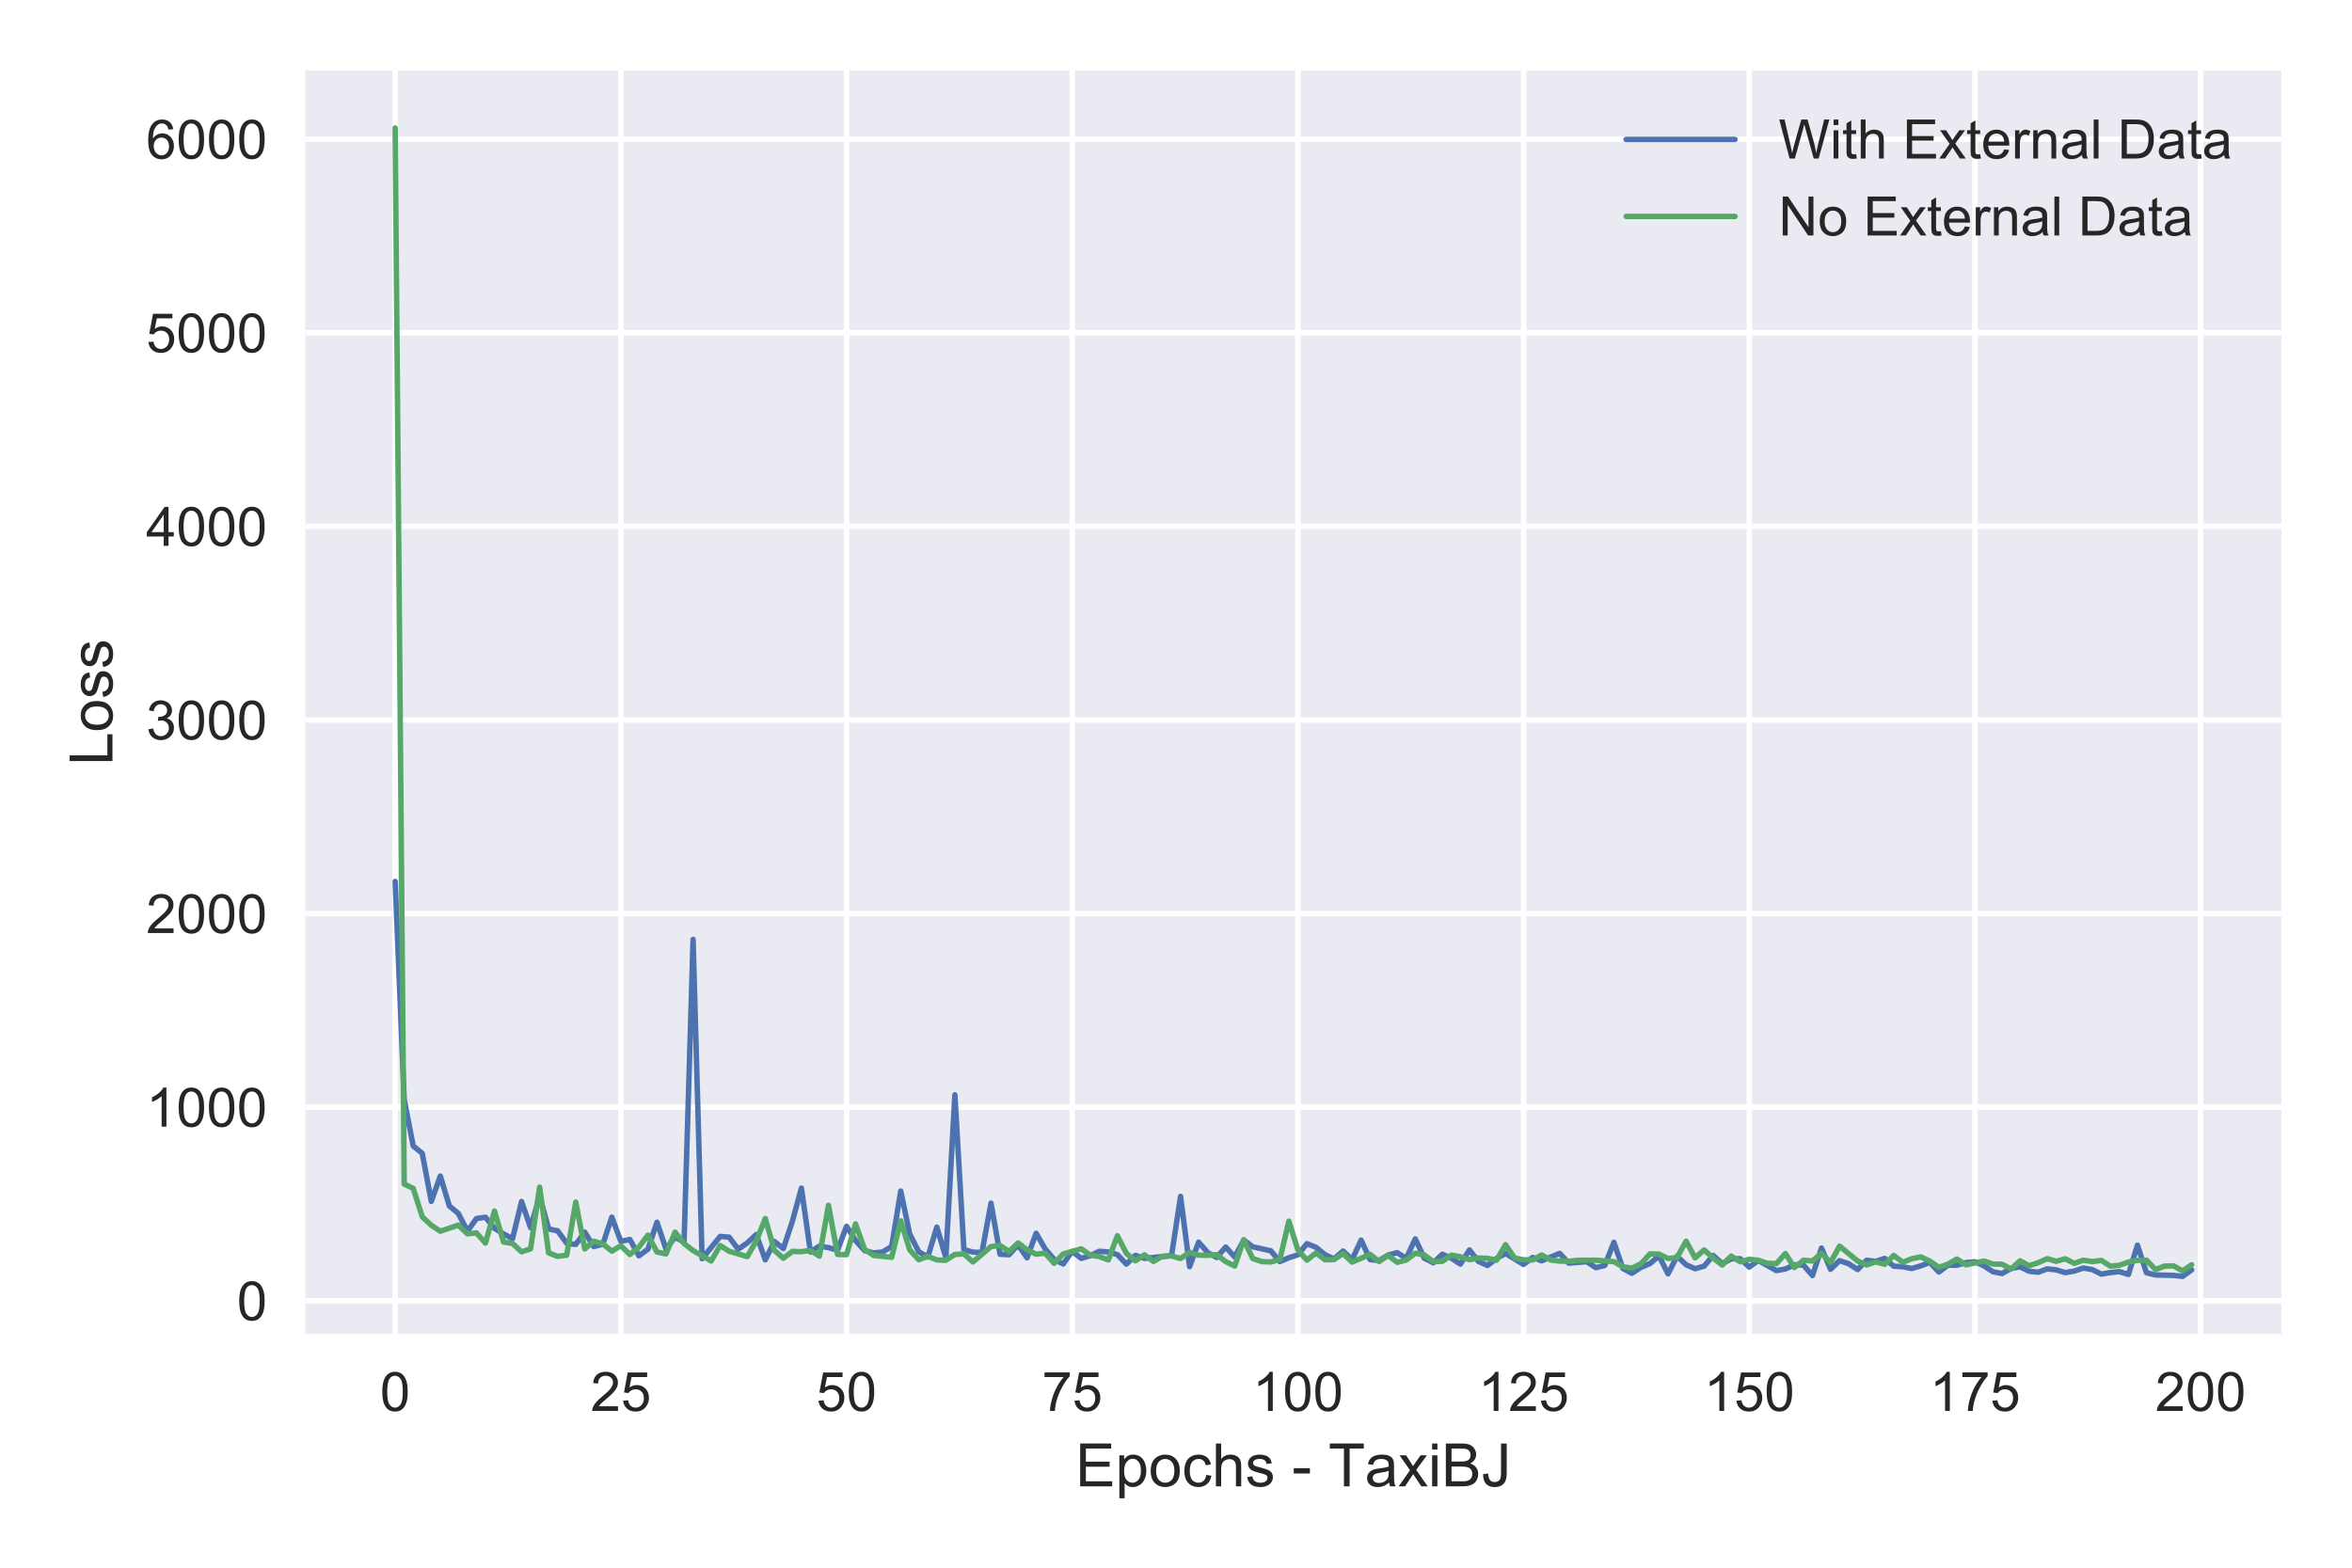 <?xml version="1.0" encoding="utf-8" standalone="no"?>
<!DOCTYPE svg PUBLIC "-//W3C//DTD SVG 1.1//EN"
  "http://www.w3.org/Graphics/SVG/1.1/DTD/svg11.dtd">
<!-- Created with matplotlib (http://matplotlib.org/) -->
<svg height="288pt" version="1.1" viewBox="0 0 432 288" width="432pt" xmlns="http://www.w3.org/2000/svg" xmlns:xlink="http://www.w3.org/1999/xlink">
 <defs>
  <style type="text/css">
*{stroke-linecap:butt;stroke-linejoin:round;}
  </style>
 </defs>
 <g id="figure_1">
  <g id="patch_1">
   <path d="M 0 288 
L 432 288 
L 432 0 
L 0 0 
z
" style="fill:#ffffff;"/>
  </g>
  <g id="axes_1">
   <g id="patch_2">
    <path d="M 56.085 245.04 
L 419.04 245.04 
L 419.04 12.96 
L 56.085 12.96 
z
" style="fill:#eaeaf2;"/>
   </g>
   <g id="matplotlib.axis_1">
    <g id="xtick_1">
     <g id="line2d_1">
      <path clip-path="url(#pcafd1edadb)" d="M 72.583 245.04 
L 72.583 12.96 
" style="fill:none;stroke:#ffffff;stroke-linecap:round;"/>
     </g>
     <g id="line2d_2"/>
     <g id="text_1">
      <!-- 0 -->
      <defs>
       <path d="M 4.156 35.297 
Q 4.156 48 6.766 55.734 
Q 9.375 63.484 14.516 67.672 
Q 19.672 71.875 27.484 71.875 
Q 33.25 71.875 37.594 69.547 
Q 41.938 67.234 44.766 62.859 
Q 47.609 58.5 49.219 52.219 
Q 50.828 45.953 50.828 35.297 
Q 50.828 22.703 48.234 14.969 
Q 45.656 7.234 40.5 3 
Q 35.359 -1.219 27.484 -1.219 
Q 17.141 -1.219 11.234 6.203 
Q 4.156 15.141 4.156 35.297 
z
M 13.188 35.297 
Q 13.188 17.672 17.312 11.828 
Q 21.438 6 27.484 6 
Q 33.547 6 37.672 11.859 
Q 41.797 17.719 41.797 35.297 
Q 41.797 52.984 37.672 58.781 
Q 33.547 64.594 27.391 64.594 
Q 21.344 64.594 17.719 59.469 
Q 13.188 52.938 13.188 35.297 
z
" id="ArialMT-30"/>
      </defs>
      <g style="fill:#262626;" transform="translate(69.802 259.198)scale(0.1 -0.1)">
       <use xlink:href="#ArialMT-30"/>
      </g>
     </g>
    </g>
    <g id="xtick_2">
     <g id="line2d_3">
      <path clip-path="url(#pcafd1edadb)" d="M 114.035 245.04 
L 114.035 12.96 
" style="fill:none;stroke:#ffffff;stroke-linecap:round;"/>
     </g>
     <g id="line2d_4"/>
     <g id="text_2">
      <!-- 25 -->
      <defs>
       <path d="M 50.344 8.453 
L 50.344 0 
L 3.031 0 
Q 2.938 3.172 4.047 6.109 
Q 5.859 10.938 9.828 15.625 
Q 13.812 20.312 21.344 26.469 
Q 33.016 36.031 37.109 41.625 
Q 41.219 47.219 41.219 52.203 
Q 41.219 57.422 37.469 61 
Q 33.734 64.594 27.734 64.594 
Q 21.391 64.594 17.578 60.781 
Q 13.766 56.984 13.719 50.25 
L 4.688 51.172 
Q 5.609 61.281 11.656 66.578 
Q 17.719 71.875 27.938 71.875 
Q 38.234 71.875 44.234 66.156 
Q 50.25 60.453 50.25 52 
Q 50.25 47.703 48.484 43.547 
Q 46.734 39.406 42.656 34.812 
Q 38.578 30.219 29.109 22.219 
Q 21.188 15.578 18.938 13.203 
Q 16.703 10.844 15.234 8.453 
z
" id="ArialMT-32"/>
       <path d="M 4.156 18.75 
L 13.375 19.531 
Q 14.406 12.797 18.141 9.391 
Q 21.875 6 27.156 6 
Q 33.5 6 37.891 10.781 
Q 42.281 15.578 42.281 23.484 
Q 42.281 31 38.062 35.344 
Q 33.844 39.703 27 39.703 
Q 22.75 39.703 19.328 37.766 
Q 15.922 35.844 13.969 32.766 
L 5.719 33.844 
L 12.641 70.609 
L 48.25 70.609 
L 48.25 62.203 
L 19.672 62.203 
L 15.828 42.969 
Q 22.266 47.469 29.344 47.469 
Q 38.719 47.469 45.156 40.969 
Q 51.609 34.469 51.609 24.266 
Q 51.609 14.547 45.953 7.469 
Q 39.062 -1.219 27.156 -1.219 
Q 17.391 -1.219 11.203 4.25 
Q 5.031 9.719 4.156 18.75 
z
" id="ArialMT-35"/>
      </defs>
      <g style="fill:#262626;" transform="translate(108.474 259.198)scale(0.1 -0.1)">
       <use xlink:href="#ArialMT-32"/>
       <use x="55.615" xlink:href="#ArialMT-35"/>
      </g>
     </g>
    </g>
    <g id="xtick_3">
     <g id="line2d_5">
      <path clip-path="url(#pcafd1edadb)" d="M 155.487 245.04 
L 155.487 12.96 
" style="fill:none;stroke:#ffffff;stroke-linecap:round;"/>
     </g>
     <g id="line2d_6"/>
     <g id="text_3">
      <!-- 50 -->
      <g style="fill:#262626;" transform="translate(149.926 259.198)scale(0.1 -0.1)">
       <use xlink:href="#ArialMT-35"/>
       <use x="55.615" xlink:href="#ArialMT-30"/>
      </g>
     </g>
    </g>
    <g id="xtick_4">
     <g id="line2d_7">
      <path clip-path="url(#pcafd1edadb)" d="M 196.939 245.04 
L 196.939 12.96 
" style="fill:none;stroke:#ffffff;stroke-linecap:round;"/>
     </g>
     <g id="line2d_8"/>
     <g id="text_4">
      <!-- 75 -->
      <defs>
       <path d="M 4.734 62.203 
L 4.734 70.656 
L 51.078 70.656 
L 51.078 63.812 
Q 44.234 56.547 37.516 44.484 
Q 30.812 32.422 27.156 19.672 
Q 24.516 10.688 23.781 0 
L 14.75 0 
Q 14.891 8.453 18.062 20.406 
Q 21.234 32.375 27.172 43.484 
Q 33.109 54.594 39.797 62.203 
z
" id="ArialMT-37"/>
      </defs>
      <g style="fill:#262626;" transform="translate(191.378 259.198)scale(0.1 -0.1)">
       <use xlink:href="#ArialMT-37"/>
       <use x="55.615" xlink:href="#ArialMT-35"/>
      </g>
     </g>
    </g>
    <g id="xtick_5">
     <g id="line2d_9">
      <path clip-path="url(#pcafd1edadb)" d="M 238.392 245.04 
L 238.392 12.96 
" style="fill:none;stroke:#ffffff;stroke-linecap:round;"/>
     </g>
     <g id="line2d_10"/>
     <g id="text_5">
      <!-- 100 -->
      <defs>
       <path d="M 37.25 0 
L 28.469 0 
L 28.469 56 
Q 25.297 52.984 20.141 49.953 
Q 14.984 46.922 10.891 45.406 
L 10.891 53.906 
Q 18.266 57.375 23.781 62.297 
Q 29.297 67.234 31.594 71.875 
L 37.25 71.875 
z
" id="ArialMT-31"/>
      </defs>
      <g style="fill:#262626;" transform="translate(230.05 259.198)scale(0.1 -0.1)">
       <use xlink:href="#ArialMT-31"/>
       <use x="55.615" xlink:href="#ArialMT-30"/>
       <use x="111.23" xlink:href="#ArialMT-30"/>
      </g>
     </g>
    </g>
    <g id="xtick_6">
     <g id="line2d_11">
      <path clip-path="url(#pcafd1edadb)" d="M 279.844 245.04 
L 279.844 12.96 
" style="fill:none;stroke:#ffffff;stroke-linecap:round;"/>
     </g>
     <g id="line2d_12"/>
     <g id="text_6">
      <!-- 125 -->
      <g style="fill:#262626;" transform="translate(271.502 259.198)scale(0.1 -0.1)">
       <use xlink:href="#ArialMT-31"/>
       <use x="55.615" xlink:href="#ArialMT-32"/>
       <use x="111.23" xlink:href="#ArialMT-35"/>
      </g>
     </g>
    </g>
    <g id="xtick_7">
     <g id="line2d_13">
      <path clip-path="url(#pcafd1edadb)" d="M 321.296 245.04 
L 321.296 12.96 
" style="fill:none;stroke:#ffffff;stroke-linecap:round;"/>
     </g>
     <g id="line2d_14"/>
     <g id="text_7">
      <!-- 150 -->
      <g style="fill:#262626;" transform="translate(312.954 259.198)scale(0.1 -0.1)">
       <use xlink:href="#ArialMT-31"/>
       <use x="55.615" xlink:href="#ArialMT-35"/>
       <use x="111.23" xlink:href="#ArialMT-30"/>
      </g>
     </g>
    </g>
    <g id="xtick_8">
     <g id="line2d_15">
      <path clip-path="url(#pcafd1edadb)" d="M 362.748 245.04 
L 362.748 12.96 
" style="fill:none;stroke:#ffffff;stroke-linecap:round;"/>
     </g>
     <g id="line2d_16"/>
     <g id="text_8">
      <!-- 175 -->
      <g style="fill:#262626;" transform="translate(354.407 259.198)scale(0.1 -0.1)">
       <use xlink:href="#ArialMT-31"/>
       <use x="55.615" xlink:href="#ArialMT-37"/>
       <use x="111.23" xlink:href="#ArialMT-35"/>
      </g>
     </g>
    </g>
    <g id="xtick_9">
     <g id="line2d_17">
      <path clip-path="url(#pcafd1edadb)" d="M 404.2 245.04 
L 404.2 12.96 
" style="fill:none;stroke:#ffffff;stroke-linecap:round;"/>
     </g>
     <g id="line2d_18"/>
     <g id="text_9">
      <!-- 200 -->
      <g style="fill:#262626;" transform="translate(395.859 259.198)scale(0.1 -0.1)">
       <use xlink:href="#ArialMT-32"/>
       <use x="55.615" xlink:href="#ArialMT-30"/>
       <use x="111.23" xlink:href="#ArialMT-30"/>
      </g>
     </g>
    </g>
    <g id="text_10">
     <!-- Epochs - TaxiBJ -->
     <defs>
      <path d="M 7.906 0 
L 7.906 71.578 
L 59.672 71.578 
L 59.672 63.141 
L 17.391 63.141 
L 17.391 41.219 
L 56.984 41.219 
L 56.984 32.812 
L 17.391 32.812 
L 17.391 8.453 
L 61.328 8.453 
L 61.328 0 
z
" id="ArialMT-45"/>
      <path d="M 6.594 -19.875 
L 6.594 51.859 
L 14.594 51.859 
L 14.594 45.125 
Q 17.438 49.078 21 51.047 
Q 24.562 53.031 29.641 53.031 
Q 36.281 53.031 41.359 49.609 
Q 46.438 46.188 49.016 39.953 
Q 51.609 33.734 51.609 26.312 
Q 51.609 18.359 48.75 11.984 
Q 45.906 5.609 40.453 2.219 
Q 35.016 -1.172 29 -1.172 
Q 24.609 -1.172 21.109 0.688 
Q 17.625 2.547 15.375 5.375 
L 15.375 -19.875 
z
M 14.547 25.641 
Q 14.547 15.625 18.594 10.844 
Q 22.656 6.062 28.422 6.062 
Q 34.281 6.062 38.453 11.016 
Q 42.625 15.969 42.625 26.375 
Q 42.625 36.281 38.547 41.203 
Q 34.469 46.141 28.812 46.141 
Q 23.188 46.141 18.859 40.891 
Q 14.547 35.641 14.547 25.641 
z
" id="ArialMT-70"/>
      <path d="M 3.328 25.922 
Q 3.328 40.328 11.328 47.266 
Q 18.016 53.031 27.641 53.031 
Q 38.328 53.031 45.109 46.016 
Q 51.906 39.016 51.906 26.656 
Q 51.906 16.656 48.906 10.906 
Q 45.906 5.172 40.156 2 
Q 34.422 -1.172 27.641 -1.172 
Q 16.75 -1.172 10.031 5.812 
Q 3.328 12.797 3.328 25.922 
z
M 12.359 25.922 
Q 12.359 15.969 16.703 11.016 
Q 21.047 6.062 27.641 6.062 
Q 34.188 6.062 38.531 11.031 
Q 42.875 16.016 42.875 26.219 
Q 42.875 35.844 38.5 40.797 
Q 34.125 45.75 27.641 45.75 
Q 21.047 45.75 16.703 40.812 
Q 12.359 35.891 12.359 25.922 
z
" id="ArialMT-6f"/>
      <path d="M 40.438 19 
L 49.078 17.875 
Q 47.656 8.938 41.812 3.875 
Q 35.984 -1.172 27.484 -1.172 
Q 16.844 -1.172 10.375 5.781 
Q 3.906 12.75 3.906 25.734 
Q 3.906 34.125 6.688 40.422 
Q 9.469 46.734 15.156 49.875 
Q 20.844 53.031 27.547 53.031 
Q 35.984 53.031 41.359 48.75 
Q 46.734 44.484 48.25 36.625 
L 39.703 35.297 
Q 38.484 40.531 35.375 43.156 
Q 32.281 45.797 27.875 45.797 
Q 21.234 45.797 17.078 41.031 
Q 12.938 36.281 12.938 25.984 
Q 12.938 15.531 16.938 10.797 
Q 20.953 6.062 27.391 6.062 
Q 32.562 6.062 36.031 9.234 
Q 39.5 12.406 40.438 19 
z
" id="ArialMT-63"/>
      <path d="M 6.594 0 
L 6.594 71.578 
L 15.375 71.578 
L 15.375 45.906 
Q 21.531 53.031 30.906 53.031 
Q 36.672 53.031 40.922 50.75 
Q 45.172 48.484 47 44.484 
Q 48.828 40.484 48.828 32.859 
L 48.828 0 
L 40.047 0 
L 40.047 32.859 
Q 40.047 39.453 37.188 42.453 
Q 34.328 45.453 29.109 45.453 
Q 25.203 45.453 21.75 43.422 
Q 18.312 41.406 16.844 37.938 
Q 15.375 34.469 15.375 28.375 
L 15.375 0 
z
" id="ArialMT-68"/>
      <path d="M 3.078 15.484 
L 11.766 16.844 
Q 12.5 11.625 15.844 8.844 
Q 19.188 6.062 25.203 6.062 
Q 31.25 6.062 34.172 8.516 
Q 37.109 10.984 37.109 14.312 
Q 37.109 17.281 34.516 19 
Q 32.719 20.172 25.531 21.969 
Q 15.875 24.422 12.141 26.203 
Q 8.406 27.984 6.469 31.125 
Q 4.547 34.281 4.547 38.094 
Q 4.547 41.547 6.125 44.5 
Q 7.719 47.469 10.453 49.422 
Q 12.5 50.922 16.031 51.969 
Q 19.578 53.031 23.641 53.031 
Q 29.734 53.031 34.344 51.266 
Q 38.969 49.516 41.156 46.5 
Q 43.359 43.5 44.188 38.484 
L 35.594 37.312 
Q 35.016 41.312 32.203 43.547 
Q 29.391 45.797 24.266 45.797 
Q 18.219 45.797 15.625 43.797 
Q 13.031 41.797 13.031 39.109 
Q 13.031 37.406 14.109 36.031 
Q 15.188 34.625 17.484 33.688 
Q 18.797 33.203 25.25 31.453 
Q 34.578 28.953 38.25 27.359 
Q 41.938 25.781 44.031 22.75 
Q 46.141 19.734 46.141 15.234 
Q 46.141 10.844 43.578 6.953 
Q 41.016 3.078 36.172 0.953 
Q 31.344 -1.172 25.25 -1.172 
Q 15.141 -1.172 9.844 3.031 
Q 4.547 7.234 3.078 15.484 
z
" id="ArialMT-73"/>
      <path id="ArialMT-20"/>
      <path d="M 3.172 21.484 
L 3.172 30.328 
L 30.172 30.328 
L 30.172 21.484 
z
" id="ArialMT-2d"/>
      <path d="M 25.922 0 
L 25.922 63.141 
L 2.344 63.141 
L 2.344 71.578 
L 59.078 71.578 
L 59.078 63.141 
L 35.406 63.141 
L 35.406 0 
z
" id="ArialMT-54"/>
      <path d="M 40.438 6.391 
Q 35.547 2.25 31.031 0.531 
Q 26.516 -1.172 21.344 -1.172 
Q 12.797 -1.172 8.203 3 
Q 3.609 7.172 3.609 13.672 
Q 3.609 17.484 5.344 20.625 
Q 7.078 23.781 9.891 25.688 
Q 12.703 27.594 16.219 28.562 
Q 18.797 29.25 24.031 29.891 
Q 34.672 31.156 39.703 32.906 
Q 39.75 34.719 39.75 35.203 
Q 39.75 40.578 37.25 42.781 
Q 33.891 45.75 27.25 45.75 
Q 21.047 45.75 18.094 43.578 
Q 15.141 41.406 13.719 35.891 
L 5.125 37.062 
Q 6.297 42.578 8.984 45.969 
Q 11.672 49.359 16.75 51.188 
Q 21.828 53.031 28.516 53.031 
Q 35.156 53.031 39.297 51.469 
Q 43.453 49.906 45.406 47.531 
Q 47.359 45.172 48.141 41.547 
Q 48.578 39.312 48.578 33.453 
L 48.578 21.734 
Q 48.578 9.469 49.141 6.219 
Q 49.703 2.984 51.375 0 
L 42.188 0 
Q 40.828 2.734 40.438 6.391 
z
M 39.703 26.031 
Q 34.906 24.078 25.344 22.703 
Q 19.922 21.922 17.672 20.938 
Q 15.438 19.969 14.203 18.094 
Q 12.984 16.219 12.984 13.922 
Q 12.984 10.406 15.641 8.062 
Q 18.312 5.719 23.438 5.719 
Q 28.516 5.719 32.469 7.938 
Q 36.422 10.156 38.281 14.016 
Q 39.703 17 39.703 22.797 
z
" id="ArialMT-61"/>
      <path d="M 0.734 0 
L 19.672 26.953 
L 2.156 51.859 
L 13.141 51.859 
L 21.094 39.703 
Q 23.344 36.234 24.703 33.891 
Q 26.859 37.109 28.656 39.594 
L 37.406 51.859 
L 47.906 51.859 
L 29.984 27.438 
L 49.266 0 
L 38.484 0 
L 27.828 16.109 
L 25 20.453 
L 11.375 0 
z
" id="ArialMT-78"/>
      <path d="M 6.641 61.469 
L 6.641 71.578 
L 15.438 71.578 
L 15.438 61.469 
z
M 6.641 0 
L 6.641 51.859 
L 15.438 51.859 
L 15.438 0 
z
" id="ArialMT-69"/>
      <path d="M 7.328 0 
L 7.328 71.578 
L 34.188 71.578 
Q 42.391 71.578 47.344 69.406 
Q 52.297 67.234 55.094 62.719 
Q 57.906 58.203 57.906 53.266 
Q 57.906 48.688 55.422 44.625 
Q 52.938 40.578 47.906 38.094 
Q 54.391 36.188 57.875 31.594 
Q 61.375 27 61.375 20.75 
Q 61.375 15.719 59.25 11.391 
Q 57.125 7.078 54 4.734 
Q 50.875 2.391 46.156 1.188 
Q 41.453 0 34.625 0 
z
M 16.797 41.5 
L 32.281 41.5 
Q 38.578 41.5 41.312 42.328 
Q 44.922 43.406 46.75 45.891 
Q 48.578 48.391 48.578 52.156 
Q 48.578 55.719 46.875 58.422 
Q 45.172 61.141 41.984 62.141 
Q 38.812 63.141 31.109 63.141 
L 16.797 63.141 
z
M 16.797 8.453 
L 34.625 8.453 
Q 39.203 8.453 41.062 8.797 
Q 44.344 9.375 46.531 10.734 
Q 48.734 12.109 50.141 14.719 
Q 51.562 17.328 51.562 20.75 
Q 51.562 24.75 49.516 27.703 
Q 47.469 30.672 43.828 31.859 
Q 40.188 33.062 33.344 33.062 
L 16.797 33.062 
z
" id="ArialMT-42"/>
      <path d="M 2.875 20.312 
L 11.422 21.484 
Q 11.766 13.281 14.5 10.25 
Q 17.234 7.234 22.078 7.234 
Q 25.641 7.234 28.219 8.859 
Q 30.812 10.5 31.781 13.297 
Q 32.766 16.109 32.766 22.266 
L 32.766 71.578 
L 42.234 71.578 
L 42.234 22.797 
Q 42.234 13.812 40.062 8.875 
Q 37.891 3.953 33.172 1.359 
Q 28.469 -1.219 22.125 -1.219 
Q 12.703 -1.219 7.688 4.203 
Q 2.688 9.625 2.875 20.312 
z
" id="ArialMT-4a"/>
     </defs>
     <g style="fill:#262626;" transform="translate(197.533 273.059)scale(0.11 -0.11)">
      <use xlink:href="#ArialMT-45"/>
      <use x="66.699" xlink:href="#ArialMT-70"/>
      <use x="122.314" xlink:href="#ArialMT-6f"/>
      <use x="177.93" xlink:href="#ArialMT-63"/>
      <use x="227.93" xlink:href="#ArialMT-68"/>
      <use x="283.545" xlink:href="#ArialMT-73"/>
      <use x="333.545" xlink:href="#ArialMT-20"/>
      <use x="361.328" xlink:href="#ArialMT-2d"/>
      <use x="394.629" xlink:href="#ArialMT-20"/>
      <use x="422.396" xlink:href="#ArialMT-54"/>
      <use x="483.309" xlink:href="#ArialMT-61"/>
      <use x="538.924" xlink:href="#ArialMT-78"/>
      <use x="588.924" xlink:href="#ArialMT-69"/>
      <use x="611.141" xlink:href="#ArialMT-42"/>
      <use x="677.84" xlink:href="#ArialMT-4a"/>
     </g>
    </g>
   </g>
   <g id="matplotlib.axis_2">
    <g id="ytick_1">
     <g id="line2d_19">
      <path clip-path="url(#pcafd1edadb)" d="M 56.085 238.966 
L 419.04 238.966 
" style="fill:none;stroke:#ffffff;stroke-linecap:round;"/>
     </g>
     <g id="line2d_20"/>
     <g id="text_11">
      <!-- 0 -->
      <g style="fill:#262626;" transform="translate(43.524 242.545)scale(0.1 -0.1)">
       <use xlink:href="#ArialMT-30"/>
      </g>
     </g>
    </g>
    <g id="ytick_2">
     <g id="line2d_21">
      <path clip-path="url(#pcafd1edadb)" d="M 56.085 203.399 
L 419.04 203.399 
" style="fill:none;stroke:#ffffff;stroke-linecap:round;"/>
     </g>
     <g id="line2d_22"/>
     <g id="text_12">
      <!-- 1000 -->
      <g style="fill:#262626;" transform="translate(26.841 206.978)scale(0.1 -0.1)">
       <use xlink:href="#ArialMT-31"/>
       <use x="55.615" xlink:href="#ArialMT-30"/>
       <use x="111.23" xlink:href="#ArialMT-30"/>
       <use x="166.846" xlink:href="#ArialMT-30"/>
      </g>
     </g>
    </g>
    <g id="ytick_3">
     <g id="line2d_23">
      <path clip-path="url(#pcafd1edadb)" d="M 56.085 167.832 
L 419.04 167.832 
" style="fill:none;stroke:#ffffff;stroke-linecap:round;"/>
     </g>
     <g id="line2d_24"/>
     <g id="text_13">
      <!-- 2000 -->
      <g style="fill:#262626;" transform="translate(26.841 171.411)scale(0.1 -0.1)">
       <use xlink:href="#ArialMT-32"/>
       <use x="55.615" xlink:href="#ArialMT-30"/>
       <use x="111.23" xlink:href="#ArialMT-30"/>
       <use x="166.846" xlink:href="#ArialMT-30"/>
      </g>
     </g>
    </g>
    <g id="ytick_4">
     <g id="line2d_25">
      <path clip-path="url(#pcafd1edadb)" d="M 56.085 132.266 
L 419.04 132.266 
" style="fill:none;stroke:#ffffff;stroke-linecap:round;"/>
     </g>
     <g id="line2d_26"/>
     <g id="text_14">
      <!-- 3000 -->
      <defs>
       <path d="M 4.203 18.891 
L 12.984 20.062 
Q 14.5 12.594 18.141 9.297 
Q 21.781 6 27 6 
Q 33.203 6 37.469 10.297 
Q 41.75 14.594 41.75 20.953 
Q 41.75 27 37.797 30.922 
Q 33.844 34.859 27.734 34.859 
Q 25.25 34.859 21.531 33.891 
L 22.516 41.609 
Q 23.391 41.5 23.922 41.5 
Q 29.547 41.5 34.031 44.422 
Q 38.531 47.359 38.531 53.469 
Q 38.531 58.297 35.25 61.469 
Q 31.984 64.656 26.812 64.656 
Q 21.688 64.656 18.266 61.422 
Q 14.844 58.203 13.875 51.766 
L 5.078 53.328 
Q 6.688 62.156 12.391 67.016 
Q 18.109 71.875 26.609 71.875 
Q 32.469 71.875 37.391 69.359 
Q 42.328 66.844 44.938 62.5 
Q 47.562 58.156 47.562 53.266 
Q 47.562 48.641 45.062 44.828 
Q 42.578 41.016 37.703 38.766 
Q 44.047 37.312 47.562 32.688 
Q 51.078 28.078 51.078 21.141 
Q 51.078 11.766 44.234 5.25 
Q 37.406 -1.266 26.953 -1.266 
Q 17.531 -1.266 11.297 4.344 
Q 5.078 9.969 4.203 18.891 
z
" id="ArialMT-33"/>
      </defs>
      <g style="fill:#262626;" transform="translate(26.841 135.845)scale(0.1 -0.1)">
       <use xlink:href="#ArialMT-33"/>
       <use x="55.615" xlink:href="#ArialMT-30"/>
       <use x="111.23" xlink:href="#ArialMT-30"/>
       <use x="166.846" xlink:href="#ArialMT-30"/>
      </g>
     </g>
    </g>
    <g id="ytick_5">
     <g id="line2d_27">
      <path clip-path="url(#pcafd1edadb)" d="M 56.085 96.699 
L 419.04 96.699 
" style="fill:none;stroke:#ffffff;stroke-linecap:round;"/>
     </g>
     <g id="line2d_28"/>
     <g id="text_15">
      <!-- 4000 -->
      <defs>
       <path d="M 32.328 0 
L 32.328 17.141 
L 1.266 17.141 
L 1.266 25.203 
L 33.938 71.578 
L 41.109 71.578 
L 41.109 25.203 
L 50.781 25.203 
L 50.781 17.141 
L 41.109 17.141 
L 41.109 0 
z
M 32.328 25.203 
L 32.328 57.469 
L 9.906 25.203 
z
" id="ArialMT-34"/>
      </defs>
      <g style="fill:#262626;" transform="translate(26.841 100.278)scale(0.1 -0.1)">
       <use xlink:href="#ArialMT-34"/>
       <use x="55.615" xlink:href="#ArialMT-30"/>
       <use x="111.23" xlink:href="#ArialMT-30"/>
       <use x="166.846" xlink:href="#ArialMT-30"/>
      </g>
     </g>
    </g>
    <g id="ytick_6">
     <g id="line2d_29">
      <path clip-path="url(#pcafd1edadb)" d="M 56.085 61.132 
L 419.04 61.132 
" style="fill:none;stroke:#ffffff;stroke-linecap:round;"/>
     </g>
     <g id="line2d_30"/>
     <g id="text_16">
      <!-- 5000 -->
      <g style="fill:#262626;" transform="translate(26.841 64.711)scale(0.1 -0.1)">
       <use xlink:href="#ArialMT-35"/>
       <use x="55.615" xlink:href="#ArialMT-30"/>
       <use x="111.23" xlink:href="#ArialMT-30"/>
       <use x="166.846" xlink:href="#ArialMT-30"/>
      </g>
     </g>
    </g>
    <g id="ytick_7">
     <g id="line2d_31">
      <path clip-path="url(#pcafd1edadb)" d="M 56.085 25.565 
L 419.04 25.565 
" style="fill:none;stroke:#ffffff;stroke-linecap:round;"/>
     </g>
     <g id="line2d_32"/>
     <g id="text_17">
      <!-- 6000 -->
      <defs>
       <path d="M 49.75 54.047 
L 41.016 53.375 
Q 39.844 58.547 37.703 60.891 
Q 34.125 64.656 28.906 64.656 
Q 24.703 64.656 21.531 62.312 
Q 17.391 59.281 14.984 53.469 
Q 12.594 47.656 12.5 36.922 
Q 15.672 41.75 20.266 44.094 
Q 24.859 46.438 29.891 46.438 
Q 38.672 46.438 44.844 39.969 
Q 51.031 33.5 51.031 23.25 
Q 51.031 16.5 48.125 10.719 
Q 45.219 4.938 40.141 1.859 
Q 35.062 -1.219 28.609 -1.219 
Q 17.625 -1.219 10.688 6.859 
Q 3.766 14.938 3.766 33.5 
Q 3.766 54.25 11.422 63.672 
Q 18.109 71.875 29.438 71.875 
Q 37.891 71.875 43.281 67.141 
Q 48.688 62.406 49.75 54.047 
z
M 13.875 23.188 
Q 13.875 18.656 15.797 14.5 
Q 17.719 10.359 21.188 8.172 
Q 24.656 6 28.469 6 
Q 34.031 6 38.031 10.484 
Q 42.047 14.984 42.047 22.703 
Q 42.047 30.125 38.078 34.391 
Q 34.125 38.672 28.125 38.672 
Q 22.172 38.672 18.016 34.391 
Q 13.875 30.125 13.875 23.188 
z
" id="ArialMT-36"/>
      </defs>
      <g style="fill:#262626;" transform="translate(26.841 29.144)scale(0.1 -0.1)">
       <use xlink:href="#ArialMT-36"/>
       <use x="55.615" xlink:href="#ArialMT-30"/>
       <use x="111.23" xlink:href="#ArialMT-30"/>
       <use x="166.846" xlink:href="#ArialMT-30"/>
      </g>
     </g>
    </g>
    <g id="text_18">
     <!-- Loss -->
     <defs>
      <path d="M 7.328 0 
L 7.328 71.578 
L 16.797 71.578 
L 16.797 8.453 
L 52.047 8.453 
L 52.047 0 
z
" id="ArialMT-4c"/>
     </defs>
     <g style="fill:#262626;" transform="translate(20.655 140.617)rotate(-90)scale(0.11 -0.11)">
      <use xlink:href="#ArialMT-4c"/>
      <use x="55.615" xlink:href="#ArialMT-6f"/>
      <use x="111.23" xlink:href="#ArialMT-73"/>
      <use x="161.23" xlink:href="#ArialMT-73"/>
     </g>
    </g>
   </g>
   <g id="line2d_33">
    <path clip-path="url(#pcafd1edadb)" d="M 72.583 161.927 
L 74.241 202.003 
L 75.899 210.527 
L 77.557 211.886 
L 79.215 220.71 
L 80.873 216.048 
L 82.531 221.543 
L 84.19 222.924 
L 85.848 226.185 
L 87.506 223.867 
L 89.164 223.616 
L 90.822 225.646 
L 92.48 226.674 
L 94.138 227.561 
L 95.796 220.729 
L 97.454 225.533 
L 99.112 219.697 
L 100.77 225.77 
L 102.428 226.125 
L 104.087 228.402 
L 105.745 228.611 
L 107.403 226.361 
L 109.061 229.012 
L 110.719 228.58 
L 112.377 223.603 
L 114.035 228.044 
L 115.693 227.708 
L 117.351 230.703 
L 119.009 229.493 
L 120.667 224.531 
L 122.326 229.471 
L 123.984 227.274 
L 125.642 228.201 
L 127.3 172.577 
L 128.958 231.236 
L 132.274 227.144 
L 133.932 227.281 
L 135.59 229.505 
L 137.248 228.337 
L 138.906 226.791 
L 140.564 231.459 
L 142.223 228.064 
L 143.881 229.375 
L 145.539 224.356 
L 147.197 218.259 
L 148.855 229.993 
L 150.513 228.929 
L 152.171 229.197 
L 153.829 229.684 
L 155.487 225.274 
L 157.145 227.894 
L 158.803 229.747 
L 160.462 230.166 
L 162.12 230.002 
L 163.778 228.977 
L 165.436 218.809 
L 167.094 226.717 
L 168.752 229.964 
L 170.41 230.92 
L 172.068 225.437 
L 173.726 231.005 
L 175.384 201.13 
L 177.042 229.556 
L 178.7 230.033 
L 180.359 230.087 
L 182.017 221.028 
L 183.675 230.421 
L 185.333 230.504 
L 186.991 228.694 
L 188.649 231.073 
L 190.307 226.565 
L 191.965 229.44 
L 193.623 231.387 
L 195.281 232.201 
L 196.939 229.89 
L 198.597 231.181 
L 200.256 230.682 
L 201.914 229.874 
L 203.572 229.999 
L 205.23 230.483 
L 206.888 232.226 
L 208.546 230.62 
L 210.204 231.175 
L 215.178 230.681 
L 216.836 219.788 
L 218.495 232.697 
L 220.153 228.186 
L 221.811 230.1 
L 223.469 231.011 
L 225.127 229.095 
L 226.785 230.915 
L 228.443 227.813 
L 230.101 229.049 
L 233.417 229.789 
L 235.075 231.762 
L 236.733 231.056 
L 238.392 230.52 
L 240.05 228.473 
L 241.708 229.15 
L 243.366 230.499 
L 245.024 231.272 
L 246.682 229.827 
L 248.34 231.402 
L 249.998 227.826 
L 251.656 231.402 
L 253.314 231.566 
L 254.972 230.559 
L 256.63 230.125 
L 258.289 231.168 
L 259.947 227.598 
L 261.605 231.152 
L 263.263 231.987 
L 264.921 230.414 
L 266.579 231.142 
L 268.237 232.226 
L 269.895 229.622 
L 271.553 231.744 
L 273.211 232.486 
L 274.869 231.197 
L 276.528 230.276 
L 279.844 232.297 
L 281.502 231.005 
L 283.16 231.623 
L 286.476 230.257 
L 288.134 232.052 
L 291.45 231.783 
L 293.108 232.884 
L 294.766 232.472 
L 296.425 228.224 
L 298.083 233.04 
L 299.741 233.917 
L 301.399 232.828 
L 303.057 232.129 
L 304.715 230.725 
L 306.373 234.022 
L 308.031 230.775 
L 309.689 232.355 
L 311.347 233.08 
L 313.005 232.605 
L 314.663 230.643 
L 316.322 232.133 
L 317.98 231.279 
L 319.638 231.238 
L 321.296 232.777 
L 322.954 231.561 
L 326.27 233.424 
L 327.928 233.118 
L 329.586 232.366 
L 331.244 232.414 
L 332.902 234.329 
L 334.561 229.281 
L 336.219 233.179 
L 337.877 231.6 
L 339.535 232.156 
L 341.193 233.229 
L 342.851 231.526 
L 344.509 231.723 
L 346.167 231.189 
L 347.825 232.605 
L 349.483 232.722 
L 351.141 233.039 
L 352.799 232.549 
L 354.458 231.915 
L 356.116 233.675 
L 357.774 232.435 
L 359.432 232.436 
L 361.09 231.951 
L 362.748 231.795 
L 364.406 232.557 
L 366.064 233.638 
L 367.722 233.961 
L 369.38 233.036 
L 371.038 232.73 
L 372.697 233.537 
L 374.355 233.722 
L 376.013 233.106 
L 377.671 233.285 
L 379.329 233.798 
L 380.987 233.503 
L 382.645 232.951 
L 384.303 233.235 
L 385.961 234.07 
L 387.619 233.783 
L 389.277 233.612 
L 390.935 234.129 
L 392.594 228.748 
L 394.252 233.812 
L 395.91 234.226 
L 399.226 234.302 
L 400.884 234.491 
L 402.542 233.295 
L 402.542 233.295 
" style="fill:none;stroke:#4c72b0;stroke-linecap:round;"/>
   </g>
   <g id="line2d_34">
    <path clip-path="url(#pcafd1edadb)" d="M 72.583 23.509 
L 74.241 217.527 
L 75.899 218.323 
L 77.557 223.54 
L 79.215 225.097 
L 80.873 226.185 
L 84.19 225.068 
L 85.848 226.664 
L 87.506 226.495 
L 89.164 228.371 
L 90.822 222.479 
L 92.48 228.165 
L 94.138 228.434 
L 95.796 229.977 
L 97.454 229.421 
L 99.112 218.083 
L 100.77 230.175 
L 102.428 230.808 
L 104.087 230.59 
L 105.745 220.838 
L 107.403 229.446 
L 109.061 228.021 
L 110.719 228.509 
L 112.377 229.856 
L 114.035 228.856 
L 115.693 230.462 
L 117.351 229.103 
L 119.009 226.913 
L 120.667 230.006 
L 122.326 230.36 
L 123.984 226.356 
L 125.642 228.449 
L 127.3 229.737 
L 130.616 231.659 
L 132.274 228.824 
L 133.932 229.866 
L 137.248 230.856 
L 138.906 227.991 
L 140.564 223.854 
L 142.223 229.693 
L 143.881 231.151 
L 145.539 229.896 
L 147.197 229.942 
L 148.855 229.707 
L 150.513 230.761 
L 152.171 221.421 
L 153.829 230.451 
L 155.487 230.492 
L 157.145 224.848 
L 158.803 229.519 
L 160.462 230.632 
L 163.778 230.978 
L 165.436 224.284 
L 167.094 229.624 
L 168.752 231.424 
L 170.41 230.807 
L 172.068 231.456 
L 173.726 231.529 
L 175.384 230.456 
L 177.042 230.351 
L 178.7 231.836 
L 182.017 229.005 
L 183.675 228.813 
L 185.333 229.908 
L 186.991 228.341 
L 188.649 229.614 
L 190.307 230.408 
L 191.965 230.224 
L 193.623 232.081 
L 195.281 230.362 
L 198.597 229.426 
L 200.256 230.562 
L 201.914 230.841 
L 203.572 231.463 
L 205.23 227.026 
L 206.888 230.259 
L 208.546 231.626 
L 210.204 230.526 
L 211.862 231.737 
L 213.52 230.775 
L 215.178 230.727 
L 216.836 231.202 
L 218.495 230.078 
L 220.153 230.588 
L 221.811 230.625 
L 223.469 230.491 
L 225.127 231.763 
L 226.785 232.593 
L 228.443 227.744 
L 230.101 231.214 
L 231.759 231.77 
L 233.417 231.841 
L 235.075 231.373 
L 236.733 224.344 
L 238.392 229.645 
L 240.05 231.5 
L 241.708 230.183 
L 243.366 231.438 
L 245.024 231.406 
L 246.682 230.27 
L 248.34 231.862 
L 251.656 230.45 
L 253.314 231.761 
L 254.972 230.637 
L 256.63 231.909 
L 258.289 231.484 
L 259.947 230.234 
L 261.605 230.557 
L 263.263 231.77 
L 264.921 231.717 
L 266.579 230.573 
L 268.237 230.874 
L 269.895 231.419 
L 271.553 231.102 
L 273.211 231.165 
L 274.869 231.525 
L 276.528 228.654 
L 278.186 231.116 
L 279.844 231.435 
L 281.502 231.472 
L 283.16 230.549 
L 284.818 231.488 
L 286.476 231.679 
L 288.134 231.715 
L 289.792 231.525 
L 293.108 231.514 
L 296.425 231.77 
L 298.083 232.729 
L 299.741 232.959 
L 301.399 232.175 
L 303.057 230.349 
L 304.715 230.385 
L 306.373 231.203 
L 308.031 231.02 
L 309.689 228.011 
L 311.347 231.092 
L 313.005 229.618 
L 314.663 231.122 
L 316.322 232.396 
L 317.98 230.757 
L 319.638 231.799 
L 321.296 231.348 
L 322.954 231.524 
L 324.612 232.071 
L 326.27 232.146 
L 327.928 230.288 
L 329.586 232.859 
L 331.244 231.518 
L 332.902 231.655 
L 334.561 230.227 
L 336.219 231.935 
L 337.877 228.926 
L 341.193 231.657 
L 342.851 232.392 
L 344.509 231.821 
L 346.167 232.263 
L 347.825 230.641 
L 349.483 231.885 
L 351.141 231.238 
L 352.799 230.906 
L 354.458 231.667 
L 356.116 232.816 
L 357.774 232.245 
L 359.432 231.294 
L 361.09 232.366 
L 364.406 231.673 
L 366.064 232.216 
L 367.722 232.257 
L 369.38 233.125 
L 371.038 231.624 
L 372.697 232.527 
L 374.355 231.976 
L 376.013 231.234 
L 377.671 231.719 
L 379.329 231.255 
L 380.987 232.1 
L 382.645 231.516 
L 384.303 231.768 
L 385.961 231.549 
L 387.619 232.609 
L 389.277 232.446 
L 390.935 231.854 
L 392.594 231.538 
L 394.252 231.502 
L 395.91 233.235 
L 397.568 232.599 
L 399.226 232.551 
L 400.884 233.482 
L 402.542 232.347 
L 402.542 232.347 
" style="fill:none;stroke:#55a868;stroke-linecap:round;"/>
   </g>
   <g id="patch_3">
    <path d="M 56.085 245.04 
L 56.085 12.96 
" style="fill:none;"/>
   </g>
   <g id="patch_4">
    <path d="M 419.04 245.04 
L 419.04 12.96 
" style="fill:none;"/>
   </g>
   <g id="patch_5">
    <path d="M 56.085 245.04 
L 419.04 245.04 
" style="fill:none;"/>
   </g>
   <g id="patch_6">
    <path d="M 56.085 12.96 
L 419.04 12.96 
" style="fill:none;"/>
   </g>
   <g id="legend_1">
    <g id="line2d_35">
     <path d="M 298.679 25.618 
L 318.679 25.618 
" style="fill:none;stroke:#4c72b0;stroke-linecap:round;"/>
    </g>
    <g id="line2d_36"/>
    <g id="text_19">
     <!-- With External Data -->
     <defs>
      <path d="M 20.219 0 
L 1.219 71.578 
L 10.938 71.578 
L 21.828 24.656 
Q 23.578 17.281 24.859 10.016 
Q 27.594 21.484 28.078 23.25 
L 41.703 71.578 
L 53.125 71.578 
L 63.375 35.359 
Q 67.234 21.875 68.953 10.016 
Q 70.312 16.797 72.516 25.594 
L 83.734 71.578 
L 93.266 71.578 
L 73.641 0 
L 64.5 0 
L 49.422 54.547 
Q 47.516 61.375 47.172 62.938 
Q 46.047 58.016 45.062 54.547 
L 29.891 0 
z
" id="ArialMT-57"/>
      <path d="M 25.781 7.859 
L 27.047 0.094 
Q 23.344 -0.688 20.406 -0.688 
Q 15.625 -0.688 12.984 0.828 
Q 10.359 2.344 9.281 4.812 
Q 8.203 7.281 8.203 15.188 
L 8.203 45.016 
L 1.766 45.016 
L 1.766 51.859 
L 8.203 51.859 
L 8.203 64.703 
L 16.938 69.969 
L 16.938 51.859 
L 25.781 51.859 
L 25.781 45.016 
L 16.938 45.016 
L 16.938 14.703 
Q 16.938 10.938 17.406 9.859 
Q 17.875 8.797 18.922 8.156 
Q 19.969 7.516 21.922 7.516 
Q 23.391 7.516 25.781 7.859 
z
" id="ArialMT-74"/>
      <path d="M 42.094 16.703 
L 51.172 15.578 
Q 49.031 7.625 43.219 3.219 
Q 37.406 -1.172 28.375 -1.172 
Q 17 -1.172 10.328 5.828 
Q 3.656 12.844 3.656 25.484 
Q 3.656 38.578 10.391 45.797 
Q 17.141 53.031 27.875 53.031 
Q 38.281 53.031 44.875 45.953 
Q 51.469 38.875 51.469 26.031 
Q 51.469 25.25 51.422 23.688 
L 12.75 23.688 
Q 13.234 15.141 17.578 10.594 
Q 21.922 6.062 28.422 6.062 
Q 33.25 6.062 36.672 8.594 
Q 40.094 11.141 42.094 16.703 
z
M 13.234 30.906 
L 42.188 30.906 
Q 41.609 37.453 38.875 40.719 
Q 34.672 45.797 27.984 45.797 
Q 21.922 45.797 17.797 41.75 
Q 13.672 37.703 13.234 30.906 
z
" id="ArialMT-65"/>
      <path d="M 6.5 0 
L 6.5 51.859 
L 14.406 51.859 
L 14.406 44 
Q 17.438 49.516 20 51.266 
Q 22.562 53.031 25.641 53.031 
Q 30.078 53.031 34.672 50.203 
L 31.641 42.047 
Q 28.422 43.953 25.203 43.953 
Q 22.312 43.953 20.016 42.219 
Q 17.719 40.484 16.75 37.406 
Q 15.281 32.719 15.281 27.156 
L 15.281 0 
z
" id="ArialMT-72"/>
      <path d="M 6.594 0 
L 6.594 51.859 
L 14.5 51.859 
L 14.5 44.484 
Q 20.219 53.031 31 53.031 
Q 35.688 53.031 39.625 51.344 
Q 43.562 49.656 45.516 46.922 
Q 47.469 44.188 48.25 40.438 
Q 48.734 37.984 48.734 31.891 
L 48.734 0 
L 39.938 0 
L 39.938 31.547 
Q 39.938 36.922 38.906 39.578 
Q 37.891 42.234 35.281 43.812 
Q 32.672 45.406 29.156 45.406 
Q 23.531 45.406 19.453 41.844 
Q 15.375 38.281 15.375 28.328 
L 15.375 0 
z
" id="ArialMT-6e"/>
      <path d="M 6.391 0 
L 6.391 71.578 
L 15.188 71.578 
L 15.188 0 
z
" id="ArialMT-6c"/>
      <path d="M 7.719 0 
L 7.719 71.578 
L 32.375 71.578 
Q 40.719 71.578 45.125 70.562 
Q 51.266 69.141 55.609 65.438 
Q 61.281 60.641 64.078 53.188 
Q 66.891 45.75 66.891 36.188 
Q 66.891 28.031 64.984 21.734 
Q 63.094 15.438 60.109 11.297 
Q 57.125 7.172 53.578 4.797 
Q 50.047 2.438 45.047 1.219 
Q 40.047 0 33.547 0 
z
M 17.188 8.453 
L 32.469 8.453 
Q 39.547 8.453 43.578 9.766 
Q 47.609 11.078 50 13.484 
Q 53.375 16.844 55.25 22.531 
Q 57.125 28.219 57.125 36.328 
Q 57.125 47.562 53.438 53.594 
Q 49.75 59.625 44.484 61.672 
Q 40.672 63.141 32.234 63.141 
L 17.188 63.141 
z
" id="ArialMT-44"/>
     </defs>
     <g style="fill:#262626;" transform="translate(326.679 29.118)scale(0.1 -0.1)">
      <use xlink:href="#ArialMT-57"/>
      <use x="94.385" xlink:href="#ArialMT-69"/>
      <use x="116.602" xlink:href="#ArialMT-74"/>
      <use x="144.385" xlink:href="#ArialMT-68"/>
      <use x="200" xlink:href="#ArialMT-20"/>
      <use x="227.783" xlink:href="#ArialMT-45"/>
      <use x="294.482" xlink:href="#ArialMT-78"/>
      <use x="344.482" xlink:href="#ArialMT-74"/>
      <use x="372.266" xlink:href="#ArialMT-65"/>
      <use x="427.881" xlink:href="#ArialMT-72"/>
      <use x="461.182" xlink:href="#ArialMT-6e"/>
      <use x="516.797" xlink:href="#ArialMT-61"/>
      <use x="572.412" xlink:href="#ArialMT-6c"/>
      <use x="594.629" xlink:href="#ArialMT-20"/>
      <use x="622.412" xlink:href="#ArialMT-44"/>
      <use x="694.629" xlink:href="#ArialMT-61"/>
      <use x="750.244" xlink:href="#ArialMT-74"/>
      <use x="778.027" xlink:href="#ArialMT-61"/>
     </g>
    </g>
    <g id="line2d_37">
     <path d="M 298.679 39.763 
L 318.679 39.763 
" style="fill:none;stroke:#55a868;stroke-linecap:round;"/>
    </g>
    <g id="line2d_38"/>
    <g id="text_20">
     <!-- No External Data -->
     <defs>
      <path d="M 7.625 0 
L 7.625 71.578 
L 17.328 71.578 
L 54.938 15.375 
L 54.938 71.578 
L 64.016 71.578 
L 64.016 0 
L 54.297 0 
L 16.703 56.25 
L 16.703 0 
z
" id="ArialMT-4e"/>
     </defs>
     <g style="fill:#262626;" transform="translate(326.679 43.263)scale(0.1 -0.1)">
      <use xlink:href="#ArialMT-4e"/>
      <use x="72.217" xlink:href="#ArialMT-6f"/>
      <use x="127.832" xlink:href="#ArialMT-20"/>
      <use x="155.615" xlink:href="#ArialMT-45"/>
      <use x="222.314" xlink:href="#ArialMT-78"/>
      <use x="272.314" xlink:href="#ArialMT-74"/>
      <use x="300.098" xlink:href="#ArialMT-65"/>
      <use x="355.713" xlink:href="#ArialMT-72"/>
      <use x="389.014" xlink:href="#ArialMT-6e"/>
      <use x="444.629" xlink:href="#ArialMT-61"/>
      <use x="500.244" xlink:href="#ArialMT-6c"/>
      <use x="522.461" xlink:href="#ArialMT-20"/>
      <use x="550.244" xlink:href="#ArialMT-44"/>
      <use x="622.461" xlink:href="#ArialMT-61"/>
      <use x="678.076" xlink:href="#ArialMT-74"/>
      <use x="705.859" xlink:href="#ArialMT-61"/>
     </g>
    </g>
   </g>
  </g>
 </g>
 <defs>
  <clipPath id="pcafd1edadb">
   <rect height="232.08" width="362.955" x="56.085" y="12.96"/>
  </clipPath>
 </defs>
</svg>
